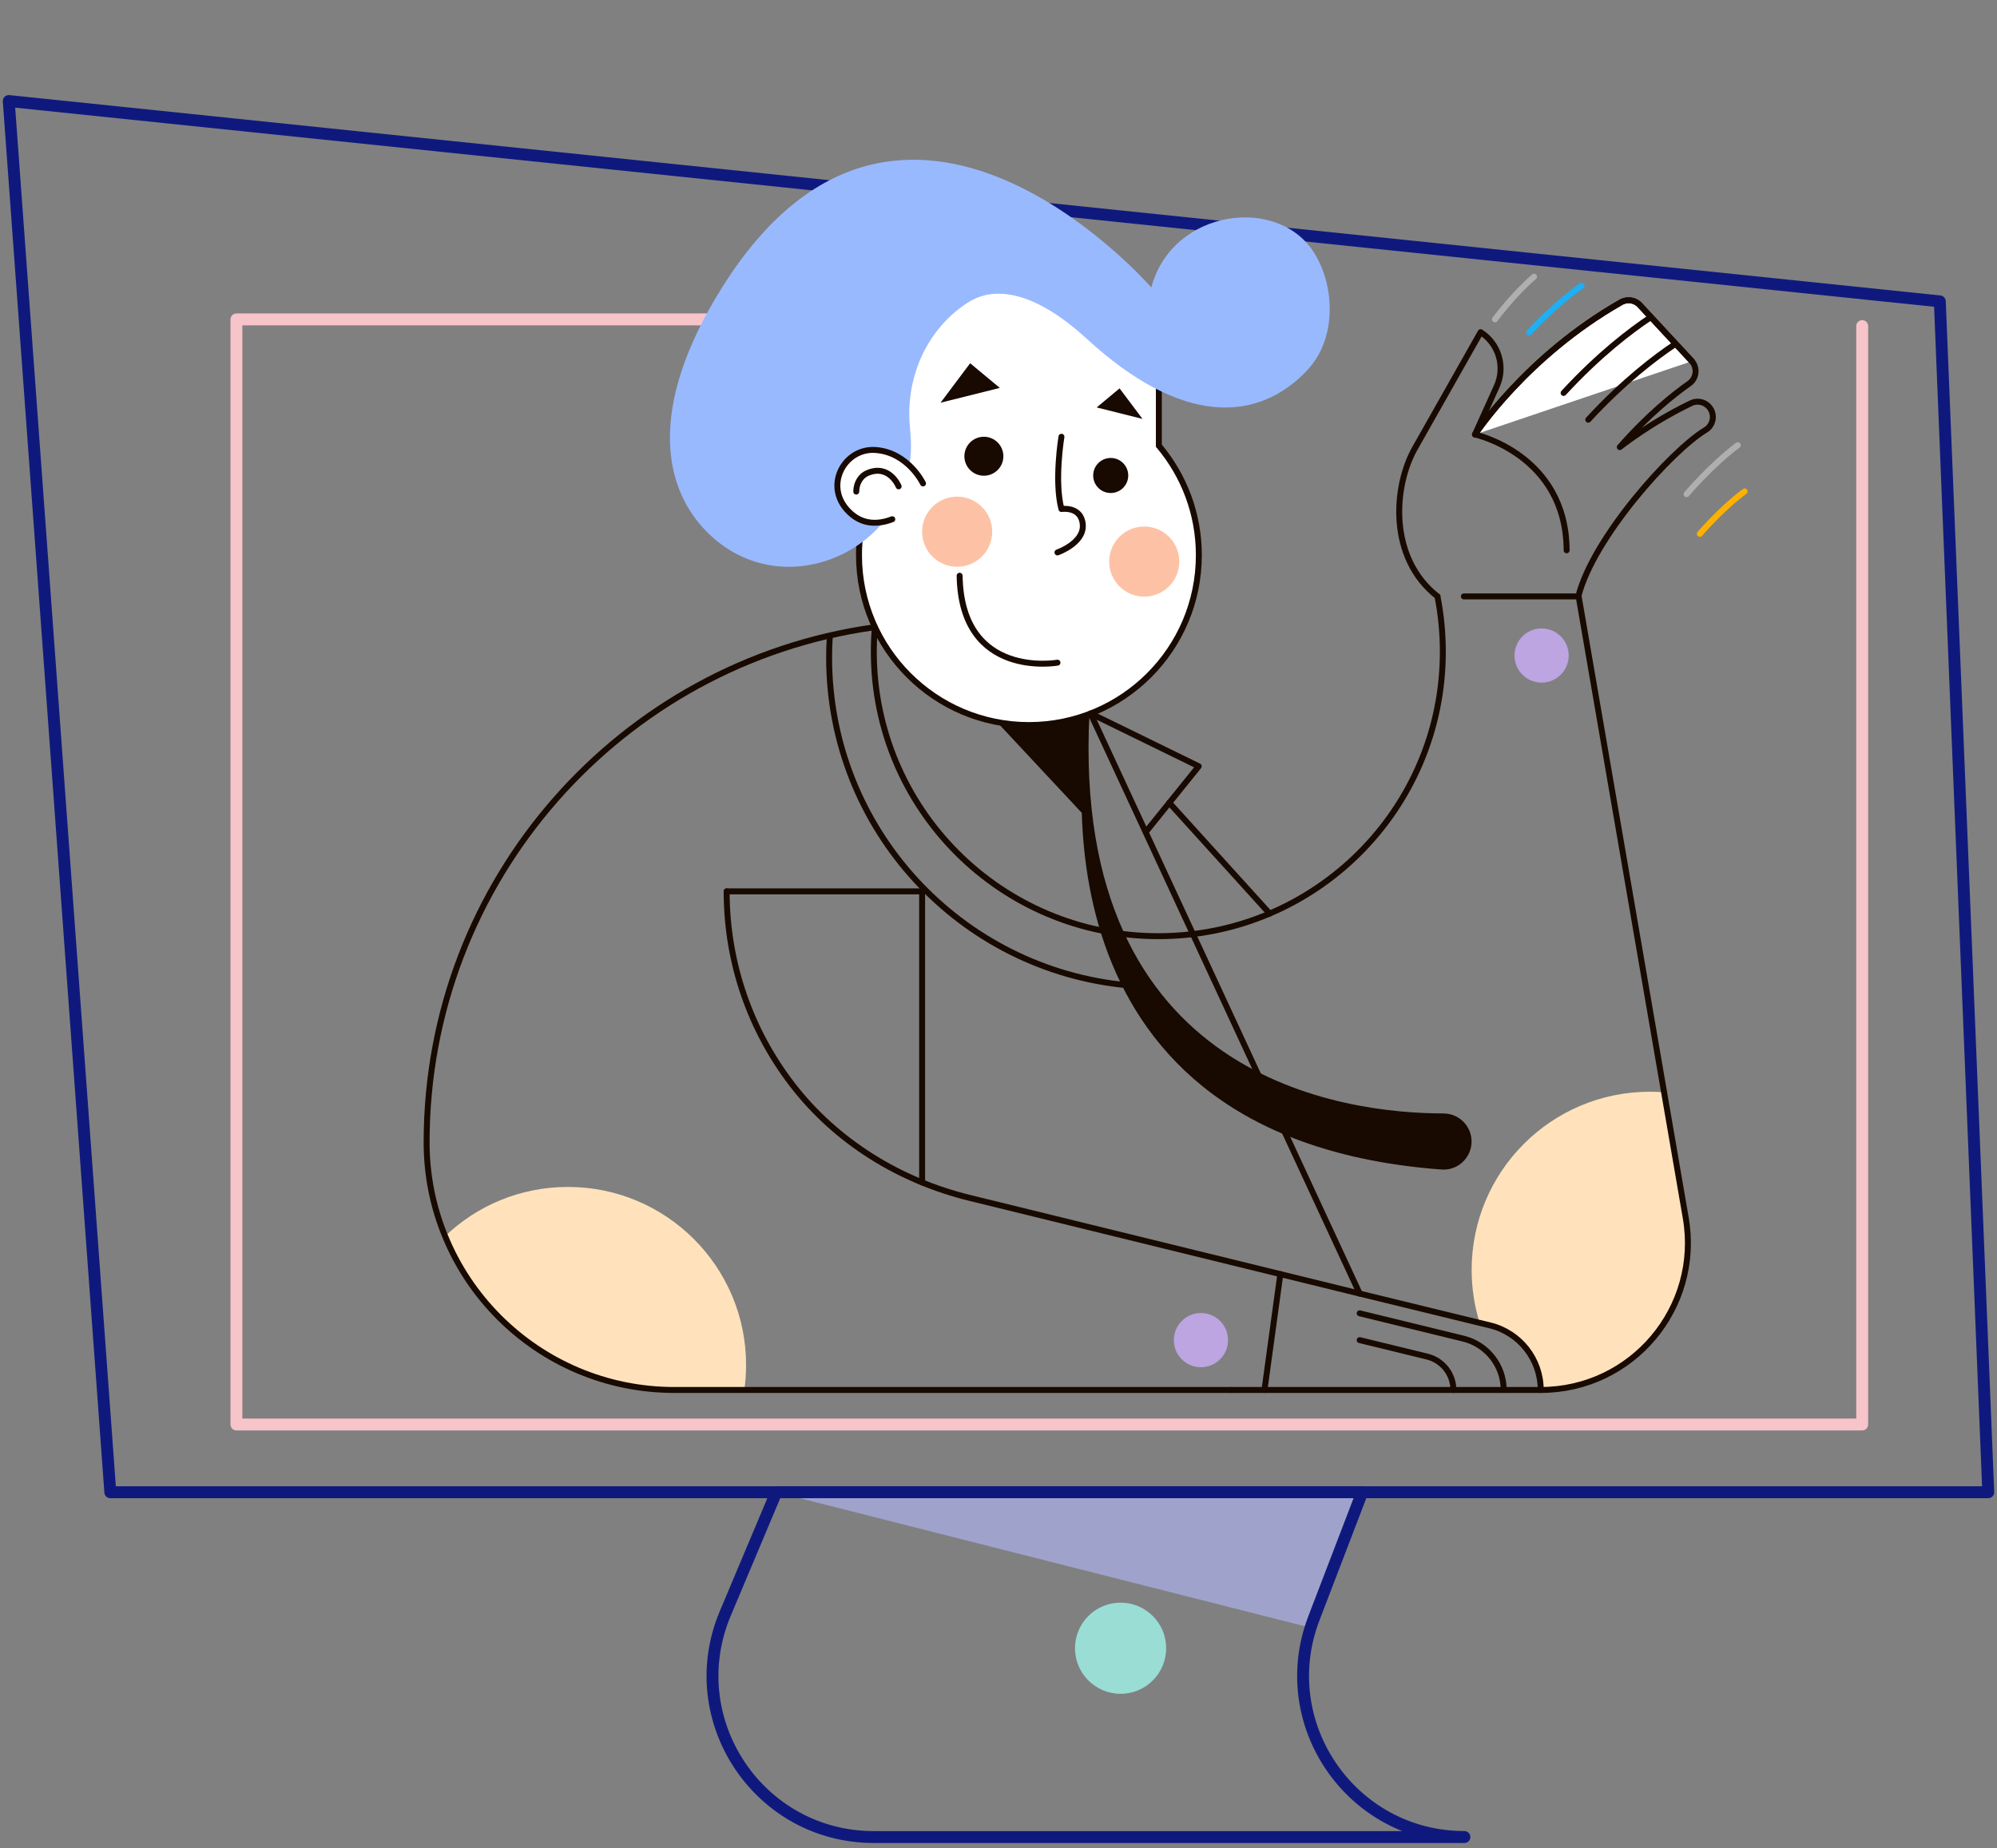 <svg width="336" height="311" viewBox="0 0 336 311" fill="none" xmlns="http://www.w3.org/2000/svg">
<rect x="0" y="0" width="336" height="311" fill="#808080" stroke="none"/>
<g clip-path="url(#clip0_12887_189864)">
<path d="M130.62 251.131L220.52 273.931L229.21 251.131H130.62Z" fill="#9FA3CB"/>
<path d="M125.53 229.72C125.53 231.14 125.43 232.55 125.23 233.92H113.46C101.95 233.92 91.53 229.26 83.99 221.71C80.11 217.83 77 213.2 74.89 208.04C80.26 202.89 87.54 199.75 95.56 199.75C112.11 199.75 125.53 213.17 125.53 229.72Z" fill="#FFE2BB"/>
<path d="M259.229 233.92C259.229 228.76 255.709 224.28 250.699 223.05L248.959 222.63C248.079 219.8 247.609 216.81 247.609 213.71C247.609 197.15 261.029 183.73 277.579 183.73C278.389 183.73 279.199 183.76 279.989 183.83L283.629 204.96C286.239 220.09 274.589 233.92 259.229 233.92Z" fill="#FFE2BB"/>
<path d="M246.39 309.159H147.03C127.63 309.159 114.51 289.399 122.03 271.529L130.62 251.119H229.2L221.07 272.329C214.26 290.079 227.37 309.149 246.39 309.149V309.159Z" stroke="#0F197D" stroke-width="2" stroke-linecap="round" stroke-linejoin="round"/>
<path d="M334.53 251.13H18.56L1.47 17L326.38 50.72L334.53 251.13Z" stroke="#0F197D" stroke-width="2" stroke-linecap="round" stroke-linejoin="round"/>
<path d="M188.54 285.051C192.776 285.051 196.21 281.617 196.21 277.381C196.21 273.145 192.776 269.711 188.54 269.711C184.304 269.711 180.87 273.145 180.87 277.381C180.87 281.617 184.304 285.051 188.54 285.051Z" fill="#99DDD5"/>
<path d="M313.319 54.88V239.73H39.779V53.75H212.639" stroke="#F7C4CA" stroke-width="2" stroke-linecap="round" stroke-linejoin="round"/>
<path d="M228.77 225.529L240.12 228.299C242.71 228.929 244.54 231.259 244.54 233.929" stroke="#180A00" stroke-linecap="round" stroke-linejoin="round"/>
<path d="M248.18 73.119C248.18 73.119 256.75 59.969 272.74 50.869C273.81 50.259 275.17 50.479 275.97 51.419L284.66 60.789" fill="white"/>
<path d="M248.18 73.119C248.18 73.119 256.75 59.969 272.74 50.869C273.81 50.259 275.17 50.479 275.97 51.419L284.66 60.789" stroke="#180A00" stroke-linecap="round" stroke-linejoin="round"/>
<path d="M194.979 75.031V51.961H180.059V47.211H156.719V51.961H147.449V80.831C145.579 84.631 144.529 88.911 144.529 93.431C144.529 109.221 157.329 122.021 173.119 122.021C188.909 122.021 201.709 109.221 201.709 93.431C201.709 86.421 199.179 80.001 194.999 75.031H194.979Z" fill="white" stroke="#180A00" stroke-linecap="round" stroke-linejoin="round"/>
<path d="M186.88 82.97C188.509 82.97 189.83 81.65 189.83 80.02C189.83 78.391 188.509 77.07 186.88 77.07C185.25 77.07 183.93 78.391 183.93 80.02C183.93 81.65 185.25 82.97 186.88 82.97Z" fill="#180A00"/>
<path d="M165.54 80.06C167.351 80.06 168.82 78.591 168.82 76.78C168.82 74.969 167.351 73.5 165.54 73.5C163.728 73.5 162.26 74.969 162.26 76.78C162.26 78.591 163.728 80.06 165.54 80.06Z" fill="#180A00"/>
<path d="M184.52 68.569L192.23 70.499L188.37 65.359L184.52 68.569Z" fill="#180A00"/>
<path d="M168.22 65.281L158.25 67.771L163.23 61.131L168.22 65.281Z" fill="#180A00"/>
<path d="M178.59 73.5C178.59 73.5 177.35 80.98 178.59 85.66C178.59 85.66 181.92 85.14 182.18 88.27C182.44 91.4 177.92 92.97 177.92 92.97" stroke="#180A00" stroke-linecap="round" stroke-linejoin="round"/>
<path d="M177.92 111.521C177.92 111.521 161.73 114.391 161.46 96.891" stroke="#180A00" stroke-linecap="round" stroke-linejoin="round"/>
<path d="M153.06 71.441C152.48 64.061 155.4 56.711 161.19 52.101C161.76 51.641 162.35 51.231 162.94 50.861C167.94 47.721 174.92 49.731 182.88 57.041C198.8 71.671 211.6 71.191 219.96 62.291C224.78 57.161 224.72 48.571 221.24 42.761C215.25 32.751 197.23 35.111 193.71 48.381C193.71 48.381 151.79 0.011 121.49 48.381C108.71 68.791 111.55 82.621 119.51 90.071C132.84 102.541 154.63 91.491 153.21 73.291L153.07 71.451L153.06 71.441Z" fill="#99B9FF"/>
<path d="M207.22 233.92H259.23C259.23 228.76 255.71 224.28 250.7 223.05L248.96 222.63L228.77 217.7L163.13 201.59C151.36 198.7 140.69 192.14 133.3 182.53C126.37 173.52 122.26 162.25 122.26 150.01" stroke="#180A00" stroke-linecap="round" stroke-linejoin="round"/>
<path d="M228.77 221.02L246.21 225.28C250.19 226.25 253 229.82 253 233.92" stroke="#180A00" stroke-linecap="round" stroke-linejoin="round"/>
<path d="M207.219 233.92H113.459C101.949 233.92 91.529 229.26 83.989 221.71C80.109 217.83 76.999 213.2 74.889 208.04C72.879 203.17 71.779 197.83 71.779 192.24C71.779 148.08 104.489 111.55 146.999 105.58" stroke="#180A00" stroke-linecap="round" stroke-linejoin="round"/>
<path d="M228.769 217.701L183.489 120.061L201.689 128.961L192.749 140.051" stroke="#180A00" stroke-linecap="round" stroke-linejoin="round"/>
<path d="M246.3 100.369H265.61L279.99 183.829L283.63 204.959C286.24 220.089 274.59 233.919 259.23 233.919" stroke="#180A00" stroke-linecap="round" stroke-linejoin="round"/>
<path d="M241.86 100.369C242.45 103.379 242.76 106.489 242.76 109.679C242.76 136.119 221.33 157.549 194.89 157.549C168.45 157.549 147.02 136.119 147.02 109.679C147.02 108.299 147.08 106.939 147.19 105.589" stroke="#180A00" stroke-linecap="round" stroke-linejoin="round"/>
<path d="M241.86 100.37C233.57 93.88 234.43 81.86 238.07 75.43L249.12 55.9C252.16 57.84 253.32 61.73 251.83 65.02L248.17 73.12C248.17 73.12 263.52 76.48 263.59 92.61" stroke="#180A00" stroke-linecap="round" stroke-linejoin="round"/>
<path d="M248.18 73.119C248.18 73.119 256.75 59.969 272.74 50.869C273.81 50.259 275.17 50.479 275.97 51.419L284.66 60.789C285.65 61.939 285.44 63.689 284.2 64.559C281.65 66.349 277.32 69.779 272.53 75.249C272.53 75.249 277.57 71.199 284.53 67.849C285.78 67.249 287.28 67.769 287.91 69.009C288.52 70.209 288.11 71.669 286.95 72.369C281.18 75.859 268.04 90.499 265.56 100.369" stroke="#180A00" stroke-linecap="round" stroke-linejoin="round"/>
<path d="M277.58 53.49C274.43 55.59 269.06 59.63 263.08 66.13" stroke="#180A00" stroke-linecap="round" stroke-linejoin="round"/>
<path d="M281.729 57.99C278.579 60.09 273.209 64.13 267.229 70.63" stroke="#180A00" stroke-linecap="round" stroke-linejoin="round"/>
<path d="M242.9 187.38C226.42 187.38 180.27 181.9 183.29 120.26H183.08C181.33 130.66 173.99 191.72 242.54 196.82C244.92 197 247.06 195.34 247.51 192.99C248.06 190.09 245.85 187.39 242.89 187.39L242.9 187.38Z" fill="#180A00"/>
<path d="M168.22 122.02L182.19 136.99L183.28 120.27C183.28 120.27 175.86 123.06 168.21 122.03L168.22 122.02Z" fill="#180A00"/>
<path d="M150.13 87.38C148.21 88.12 145.62 88.48 143.35 86.59C138.23 82.34 141.85 75.32 147.33 75.73C152.81 76.14 155.3 81.36 155.3 81.36" fill="white"/>
<path d="M150.13 87.38C148.21 88.12 145.62 88.48 143.35 86.59C138.23 82.34 141.85 75.32 147.33 75.73C152.81 76.14 155.3 81.36 155.3 81.36" stroke="#180A00" stroke-linecap="round" stroke-linejoin="round"/>
<path d="M151.199 81.849C151.199 81.849 149.649 78.019 145.919 79.619C144.869 80.069 144.069 81.259 144.069 82.729" fill="white"/>
<path d="M151.199 81.849C151.199 81.849 149.649 78.019 145.919 79.619C144.869 80.069 144.069 81.259 144.069 82.729" stroke="#180A00" stroke-linecap="round" stroke-linejoin="round"/>
<path d="M283.77 83.17C283.77 83.17 287.78 78.39 292.39 74.92" stroke="#AFAFAF" stroke-linecap="round" stroke-linejoin="round"/>
<path d="M286 89.849C286 89.849 289.51 85.699 293.54 82.699" stroke="#FFB100" stroke-linecap="round" stroke-linejoin="round"/>
<path d="M257.29 55.94C257.29 55.94 261.43 51.36 266.11 48.09" stroke="#1CB0F6" stroke-linecap="round" stroke-linejoin="round"/>
<path d="M251.529 53.75C251.529 53.75 254.539 49.64 258.109 46.57" stroke="#AFAFAF" stroke-linecap="round" stroke-linejoin="round"/>
<path d="M192.52 100.409C195.779 100.409 198.42 97.768 198.42 94.509C198.42 91.251 195.779 88.609 192.52 88.609C189.262 88.609 186.62 91.251 186.62 94.509C186.62 97.768 189.262 100.409 192.52 100.409Z" fill="#FDC2A6"/>
<path d="M161.04 95.38C164.298 95.38 166.94 92.739 166.94 89.48C166.94 86.222 164.298 83.58 161.04 83.58C157.781 83.58 155.14 86.222 155.14 89.48C155.14 92.739 157.781 95.38 161.04 95.38Z" fill="#FDC2A6"/>
<path d="M196.739 135.109L213.629 153.749" stroke="#180A00" stroke-linecap="round" stroke-linejoin="round"/>
<path d="M212.75 233.92L215.42 214.42" stroke="#180A00" stroke-linecap="round" stroke-linejoin="round"/>
<path d="M122.26 150.01H155.15V198.99" stroke="#180A00" stroke-linecap="round" stroke-linejoin="round"/>
<path d="M259.379 114.88C261.898 114.88 263.939 112.838 263.939 110.32C263.939 107.801 261.898 105.76 259.379 105.76C256.861 105.76 254.819 107.801 254.819 110.32C254.819 112.838 256.861 114.88 259.379 114.88Z" fill="#BCA5E1"/>
<path d="M202.06 230.091C204.578 230.091 206.62 228.049 206.62 225.531C206.62 223.012 204.578 220.971 202.06 220.971C199.542 220.971 197.5 223.012 197.5 225.531C197.5 228.049 199.542 230.091 202.06 230.091Z" fill="#BCA5E1"/>
<path d="M189.83 165.821C161.61 163.261 139.5 139.541 139.5 110.651C139.5 109.471 139.54 108.301 139.61 107.141" stroke="#180A00" stroke-linecap="round" stroke-linejoin="round"/>
</g>
<defs>
<clipPath id="clip0_12887_189864">
<rect width="335.06" height="294.16" fill="white" transform="translate(0.47 16)"/>
</clipPath>
</defs>
</svg>
